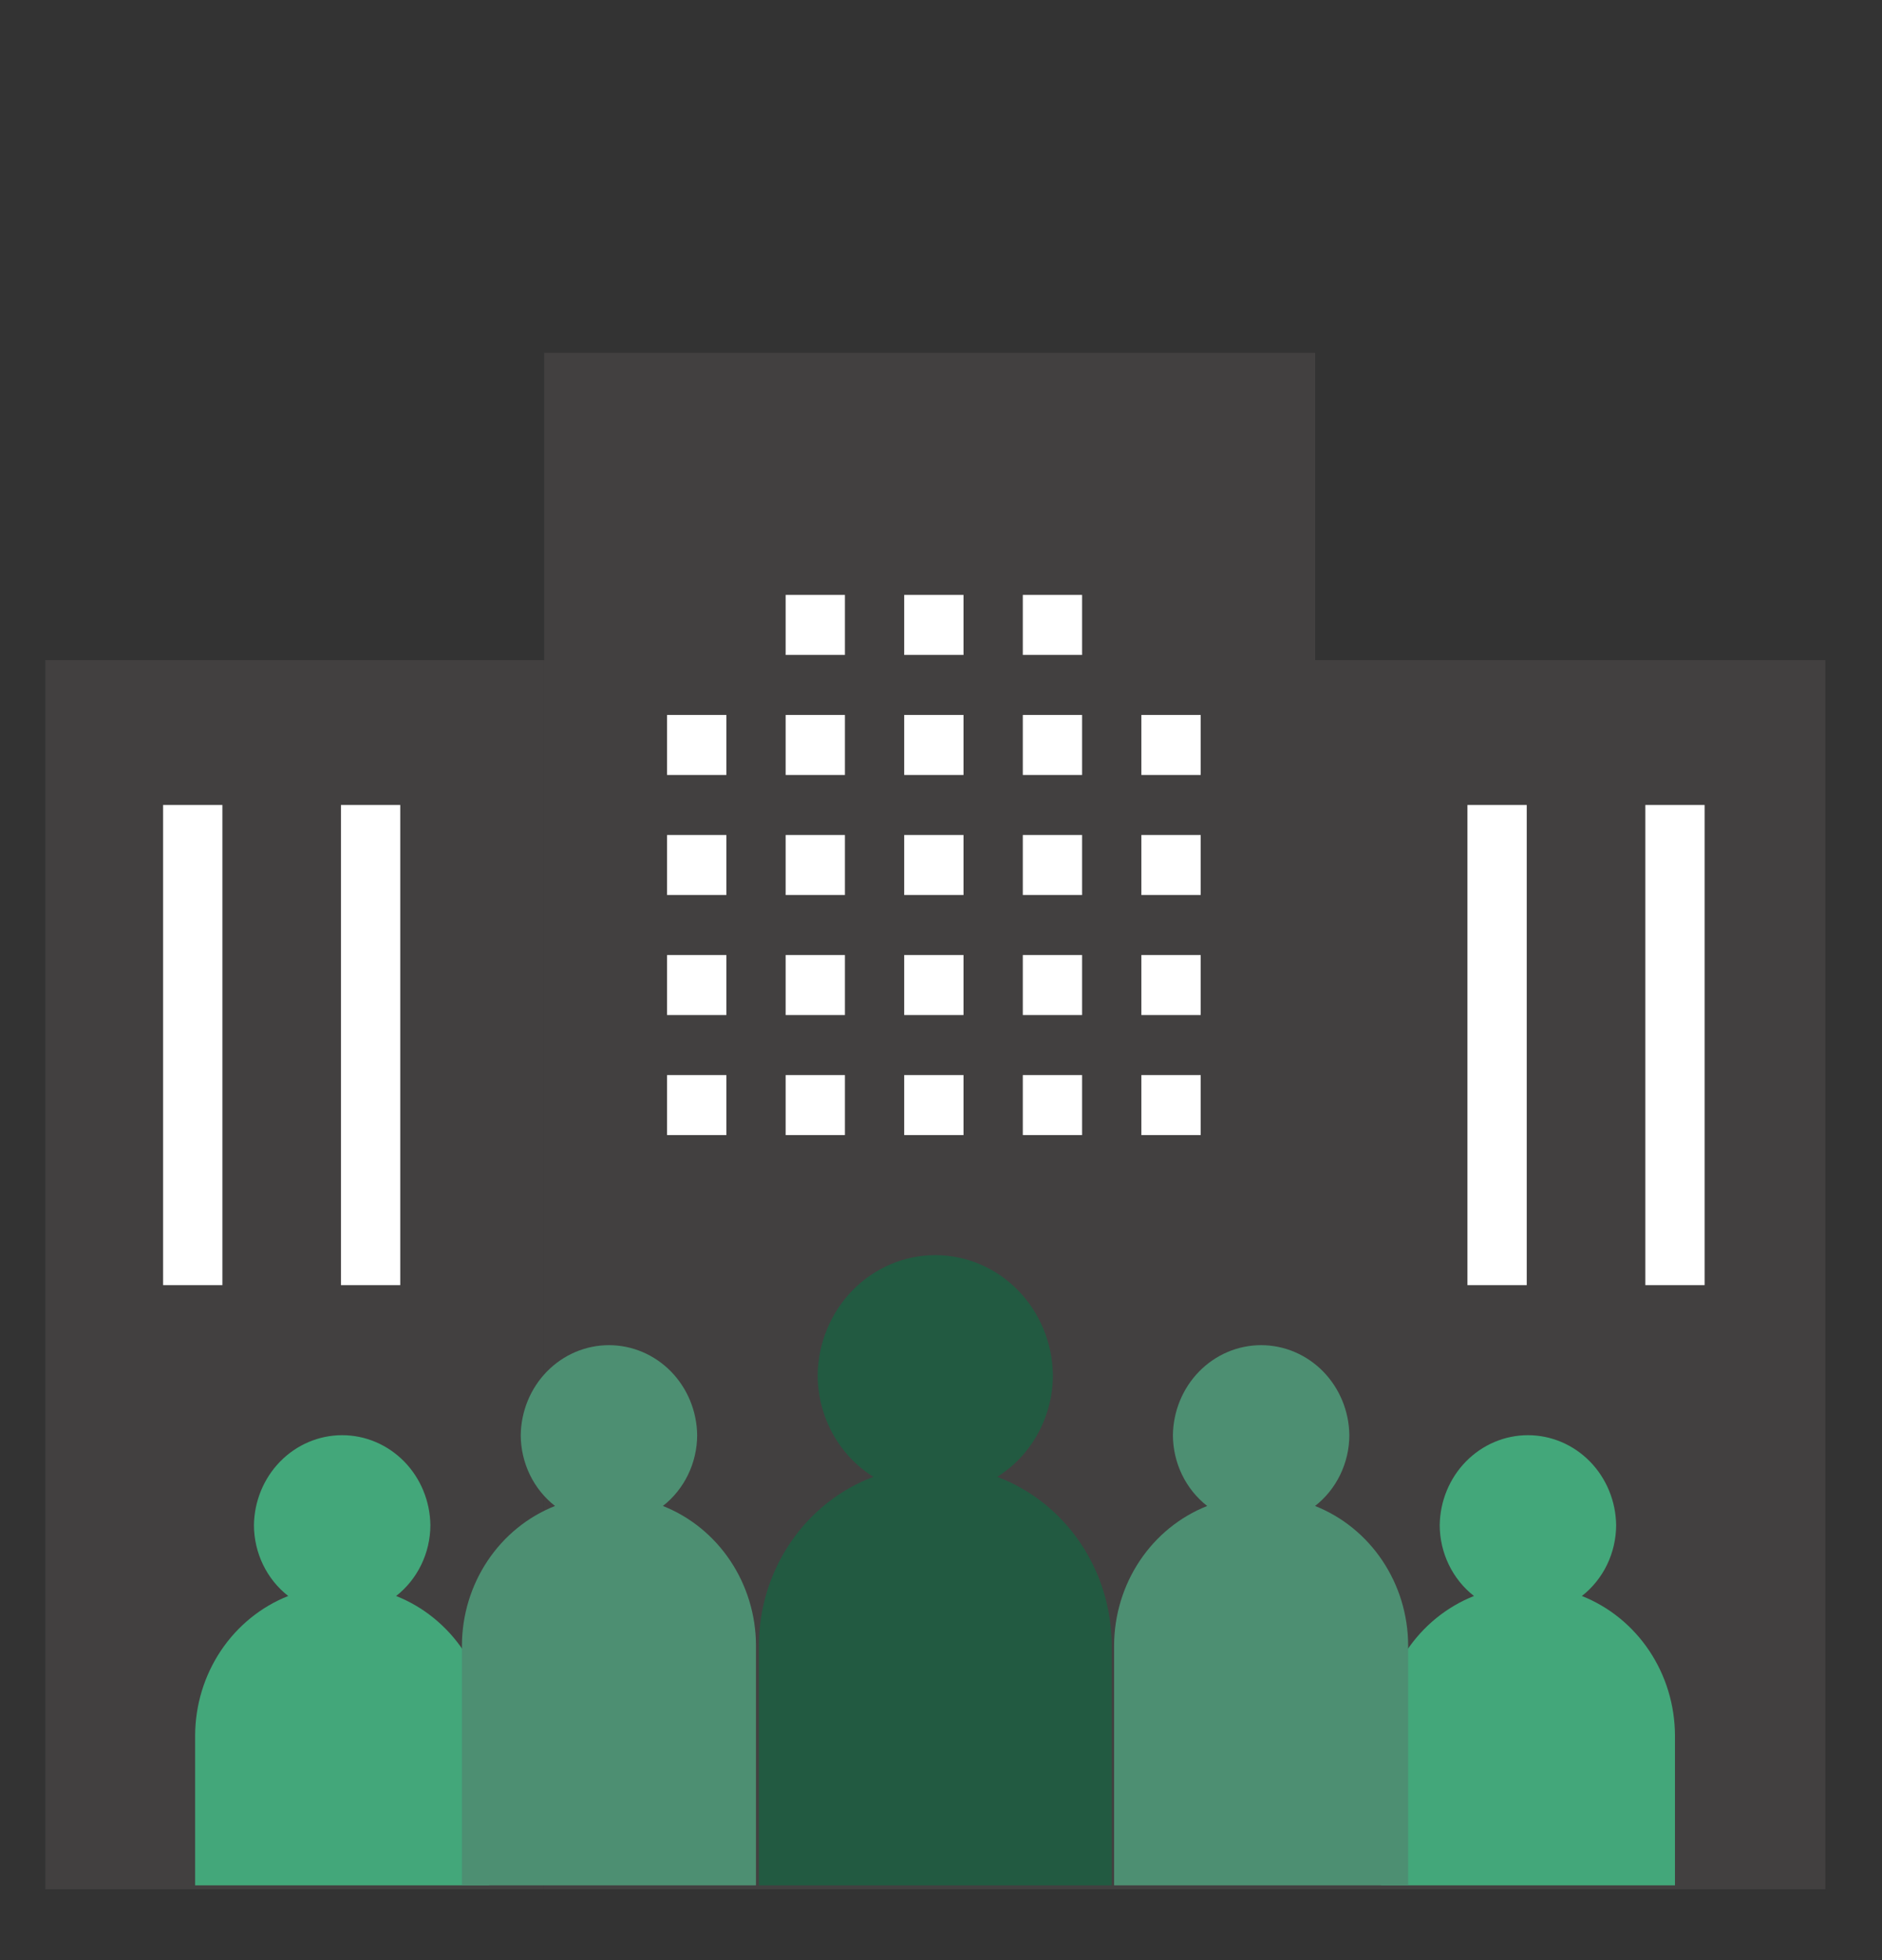 <svg width="120" height="125" viewBox="0 0 120 125" fill="none" xmlns="http://www.w3.org/2000/svg">
<rect x="0" y="0" width="120" height="125" fill="#333333" stroke="none"/>
<path d="M2.892 42.096H34.699V120.481H2.892V42.096Z" fill="#424040"/>
<path d="M83.856 42.096H116.386V120.481H83.856V42.096Z" fill="#424040"/>
<path d="M34.699 22.499H83.856V120.48H34.699V22.499Z" fill="#424040"/>
<path d="M63.585 94.18C64.665 93.505 65.558 92.554 66.18 91.419C66.802 90.283 67.131 89.002 67.136 87.697C67.11 85.657 66.308 83.711 64.904 82.278C63.501 80.845 61.608 80.042 59.636 80.042C57.664 80.042 55.771 80.845 54.367 82.278C52.964 83.711 52.162 85.657 52.136 87.697C52.14 89.002 52.469 90.283 53.091 91.419C53.713 92.554 54.607 93.505 55.687 94.18C53.554 94.984 51.711 96.444 50.406 98.365C49.1 100.285 48.395 102.573 48.386 104.921V120.231H70.886V104.921C70.876 102.573 70.171 100.285 68.866 98.365C67.56 96.444 65.717 94.984 63.585 94.18Z" fill="#225A41"/>
<path d="M42.533 45.594H46.314V49.421H42.533V45.594Z" fill="white"/>
<path d="M42.533 53.249H46.314V57.077H42.533V53.249Z" fill="white"/>
<path d="M42.533 60.903H46.314V64.731H42.533V60.903Z" fill="white"/>
<path d="M42.533 68.559H46.314V72.386H42.533V68.559Z" fill="white"/>
<path d="M50.094 45.594H53.874V49.421H50.094V45.594Z" fill="white"/>
<path d="M50.094 53.249H53.874V57.077H50.094V53.249Z" fill="white"/>
<path d="M50.094 60.903H53.874V64.731H50.094V60.903Z" fill="white"/>
<path d="M50.094 68.559H53.874V72.386H50.094V68.559Z" fill="white"/>
<path d="M57.654 45.594H61.435V49.421H57.654V45.594Z" fill="white"/>
<path d="M57.654 53.249H61.435V57.077H57.654V53.249Z" fill="white"/>
<path d="M57.654 60.903H61.435V64.731H57.654V60.903Z" fill="white"/>
<path d="M57.654 68.559H61.435V72.386H57.654V68.559Z" fill="white"/>
<path d="M65.216 45.594H68.996V49.421H65.216V45.594Z" fill="white"/>
<path d="M50.094 37.938H53.874V41.766H50.094V37.938Z" fill="white"/>
<path d="M57.654 37.938H61.435V41.766H57.654V37.938Z" fill="white"/>
<path d="M65.216 37.938H68.996V41.766H65.216V37.938Z" fill="white"/>
<path d="M65.216 53.249H68.996V57.077H65.216V53.249Z" fill="white"/>
<path d="M65.216 60.903H68.996V64.731H65.216V60.903Z" fill="white"/>
<path d="M65.216 68.559H68.996V72.386H65.216V68.559Z" fill="white"/>
<path d="M72.776 45.594H76.557V49.421H72.776V45.594Z" fill="white"/>
<path d="M72.776 53.249H76.557V57.077H72.776V53.249Z" fill="white"/>
<path d="M72.776 60.903H76.557V64.731H72.776V60.903Z" fill="white"/>
<path d="M72.776 68.559H76.557V72.386H72.776V68.559Z" fill="white"/>
<path d="M25.257 101.779C25.933 101.252 26.481 100.57 26.86 99.787C27.24 99.004 27.439 98.141 27.442 97.266C27.423 95.736 26.822 94.276 25.769 93.201C24.716 92.127 23.297 91.524 21.817 91.524C20.338 91.524 18.919 92.127 17.866 93.201C16.813 94.276 16.212 95.736 16.192 97.266C16.196 98.141 16.395 99.004 16.774 99.787C17.153 100.57 17.702 101.252 18.378 101.779C16.638 102.468 15.14 103.686 14.081 105.271C13.022 106.856 12.451 108.736 12.442 110.662V120.231H31.192V110.662C31.184 108.735 30.613 106.856 29.553 105.271C28.494 103.686 26.997 102.468 25.257 101.779Z" fill="#43A77A"/>
<path d="M42.267 96.038C42.943 95.51 43.492 94.829 43.871 94.046C44.25 93.263 44.45 92.4 44.453 91.525C44.434 89.995 43.833 88.535 42.78 87.46C41.727 86.386 40.307 85.783 38.828 85.783C37.349 85.783 35.929 86.386 34.877 87.46C33.824 88.535 33.223 89.995 33.203 91.525C33.207 92.4 33.406 93.263 33.785 94.046C34.164 94.829 34.713 95.51 35.389 96.038C33.649 96.727 32.151 97.944 31.092 99.53C30.033 101.115 29.462 102.994 29.453 104.921V120.231H48.203V104.921C48.195 102.994 47.623 101.115 46.564 99.53C45.505 97.944 44.007 96.727 42.267 96.038Z" fill="#4D8F72"/>
<path d="M100.863 101.779C101.539 101.252 102.088 100.57 102.467 99.787C102.846 99.004 103.045 98.141 103.049 97.266C103.029 95.736 102.428 94.276 101.375 93.201C100.323 92.127 98.903 91.524 97.424 91.524C95.945 91.524 94.525 92.127 93.472 93.201C92.419 94.276 91.818 95.736 91.799 97.266C91.802 98.141 92.002 99.004 92.381 99.787C92.76 100.57 93.309 101.252 93.984 101.779C92.245 102.468 90.747 103.686 89.688 105.271C88.628 106.856 88.057 108.736 88.049 110.662V120.231H106.799V110.662C106.79 108.735 106.219 106.856 105.16 105.271C104.101 103.686 102.603 102.468 100.863 101.779Z" fill="#43A77A"/>
<path d="M83.851 96.038C84.527 95.51 85.076 94.829 85.455 94.046C85.834 93.263 86.034 92.4 86.037 91.525C86.018 89.995 85.416 88.535 84.364 87.46C83.311 86.386 81.891 85.783 80.412 85.783C78.933 85.783 77.513 86.386 76.461 87.46C75.408 88.535 74.807 89.995 74.787 91.525C74.791 92.4 74.99 93.263 75.369 94.046C75.748 94.829 76.297 95.51 76.973 96.038C75.233 96.727 73.735 97.944 72.676 99.53C71.617 101.115 71.046 102.994 71.037 104.921V120.231H89.787V104.921C89.779 102.994 89.207 101.115 88.148 99.53C87.089 97.944 85.591 96.727 83.851 96.038Z" fill="#4D8F72"/>
<path d="M93.567 51.335H97.348V81.955H93.567V51.335Z" fill="white"/>
<path d="M104.909 51.335H108.69V81.955H104.909V51.335Z" fill="white"/>
<path d="M10.399 51.335H14.18V81.955H10.399V51.335Z" fill="white"/>
<path d="M21.74 51.335H25.521V81.955H21.74V51.335Z" fill="white"/>
</svg>
